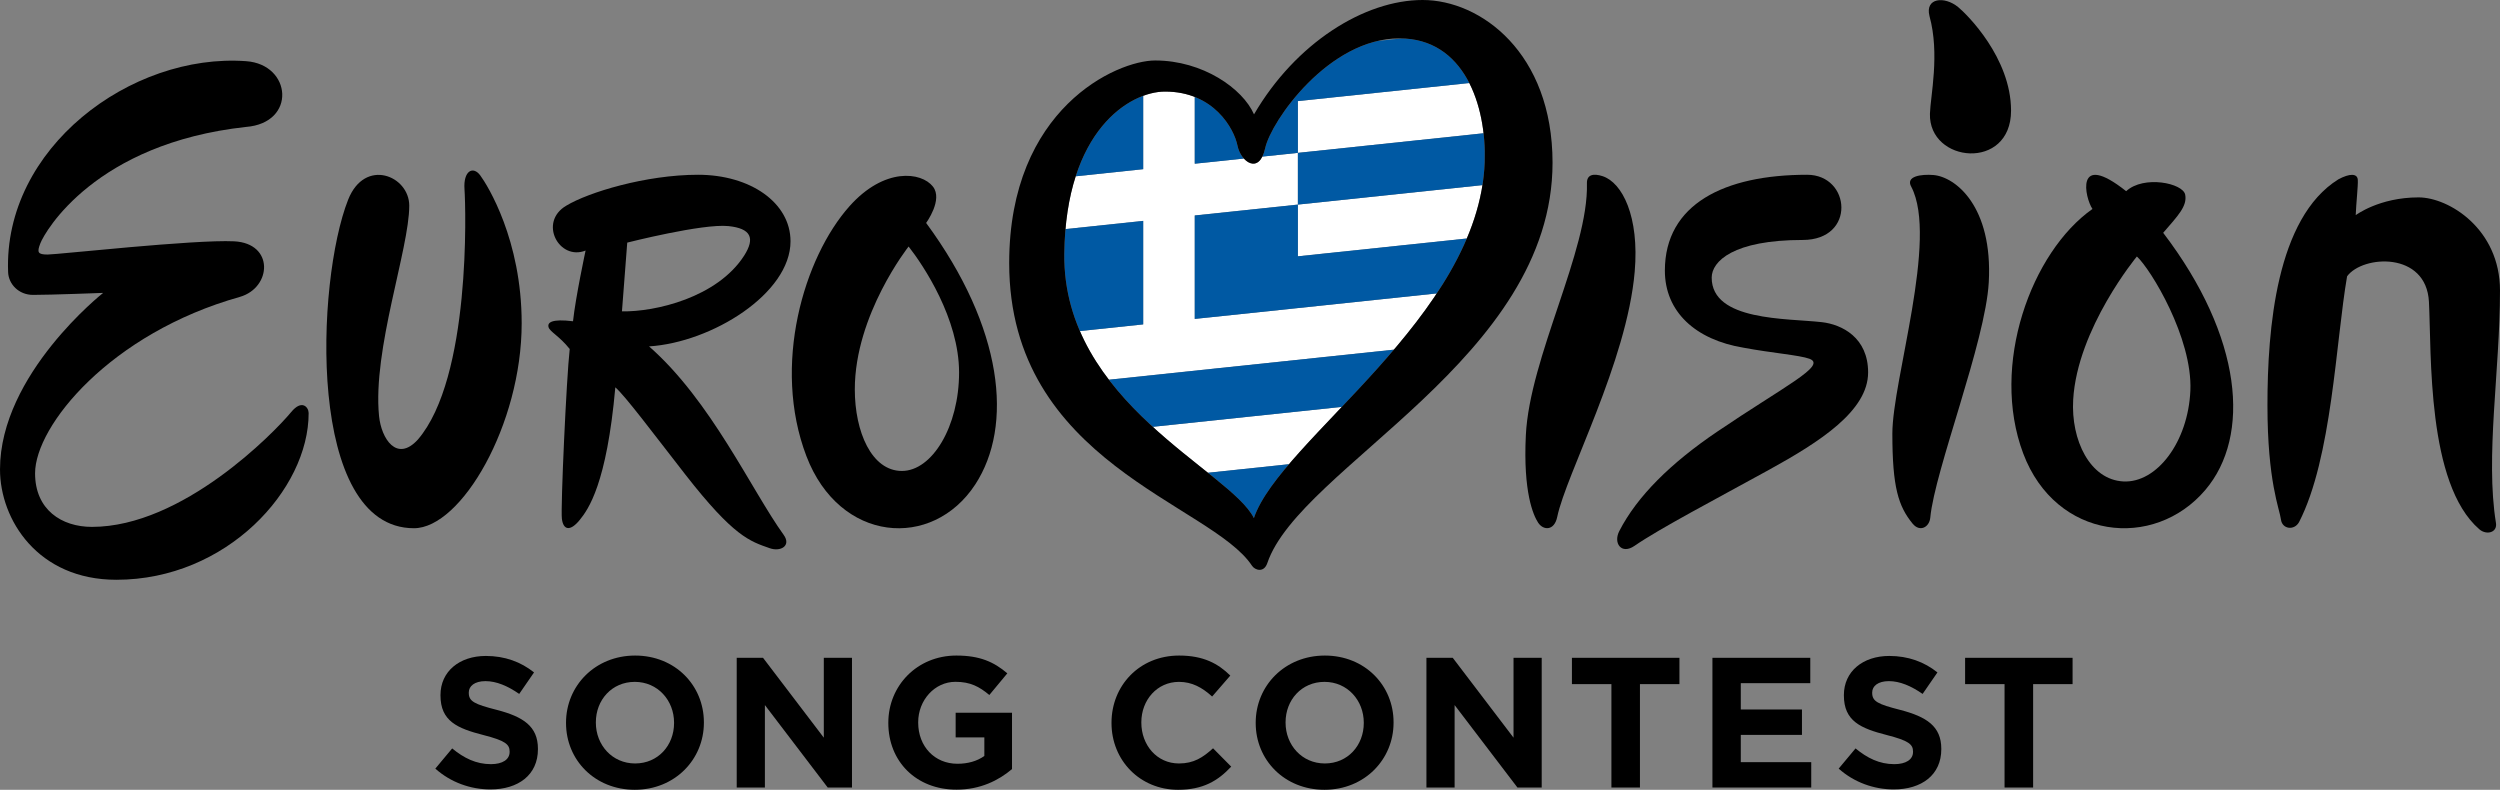 <svg xmlns="http://www.w3.org/2000/svg" xmlns:xlink="http://www.w3.org/1999/xlink" version="1.0" x="0px" y="0px" style="enable-background:new 0 0 841.89 595.28;" xml:space="preserve" viewBox="131.97 208.22 576.65 182.17">
<rect x="131.97" y="208.22" width="576.65" height="182.17" fill="#808080" stroke="none"/>
<style type="text/css">
	.st0{clip-path:url(#SVGID_2_);}
	.st1{fill:#FFFFFF;}
	.st2{fill:#0059A3;}
</style>
<g id="Layer_2">
	<g>
		<defs>
			<path id="SVGID_1_" d="M377.46,266.77c0.32-28.51,15.16-37.43,23.23-37.43c11.28,0,15.94,8.61,16.71,12.43     c0.76,3.81,5.03,6.86,6.4,0.61c1.37-6.25,14.65-25.31,30.96-25.31c14.94,0,20.12,15.41,19.67,28.52     c-1.22,35.68-47.19,64.15-53.24,82.14C415.82,316.83,377.08,301.08,377.46,266.77z"/>
		</defs>
		<clipPath id="SVGID_2_">
			<use xlink:href="#SVGID_1_" style="overflow:visible;"/>
		</clipPath>
		<g class="st0">
			<g>
				<g>
					<polygon class="st1" points="532.41,256.68 532.41,244.75 431.34,255.41 431.34,267.34      "/>
					<polygon class="st1" points="532.41,208.95 408.66,222 431.34,219.61      "/>
					<polygon class="st1" points="371.88,321.35 532.41,304.42 532.41,292.48 371.88,309.41      "/>
					<polygon class="st1" points="407.55,222.12 395.66,223.37 395.66,247.24 371.88,249.75 371.88,261.68 395.66,259.17        395.66,283.04 371.88,285.55 371.88,297.48 532.41,280.55 532.41,268.61 431.34,279.28 407.55,281.78 407.55,257.92        431.34,255.41 431.34,243.48 407.55,245.98      "/>
					<polygon class="st1" points="431.34,243.48 532.41,232.81 532.41,220.88 431.34,231.54      "/>
				</g>
				<g>
					<polygon class="st2" points="532.41,292.48 371.88,309.41 371.88,297.48 532.41,280.55      "/>
				</g>
				<g>
					<polygon class="st2" points="532.41,304.42 371.88,321.35 371.88,333.28 532.41,316.35      "/>
				</g>
				<g>
					<polygon class="st2" points="395.66,223.37 371.88,225.88 371.88,237.81 371.88,249.75 395.66,247.24      "/>
					<polygon class="st2" points="371.88,261.68 371.88,273.61 371.88,285.55 395.66,283.04 395.66,259.17      "/>
					<polygon class="st2" points="532.41,220.88 532.41,208.95 431.34,219.61 407.55,222.12 407.55,245.98 431.34,243.48        431.34,231.54      "/>
					<polygon class="st2" points="407.55,281.78 431.34,279.28 532.41,268.61 532.41,256.68 431.34,267.34 431.34,255.41        407.55,257.92      "/>
					<polygon class="st2" points="532.41,244.75 532.41,232.81 431.34,243.48 431.34,255.41      "/>
				</g>
			</g>
		</g>
	</g>
</g>
<g id="logo">
	<path d="M630.93,261.92c3.32-3.86,5.59-6.12,5.08-8.79c-0.51-2.68-9.58-4.54-13.62-0.81c-11.94-9.48-9.5,1.62-7.77,4.1   c-14.11,9.92-23.65,36.03-15.97,56.41c7.51,19.92,30.15,22.38,42.02,8.38C651.19,308.8,649.31,286.02,630.93,261.92 M621.75,319.27   c-7.71-0.39-12.12-9.52-11.58-18.85c0.95-16.44,14.69-33.04,14.69-33.04c3.21,2.93,12.86,18.8,12.34,30.94   C636.68,310.18,629.46,319.66,621.75,319.27z"/>
	<g>
		<g>
			<path d="M232.38,385.51l3.89-4.66c2.69,2.22,5.51,3.63,8.93,3.63c2.69,0,4.32-1.07,4.32-2.82v-0.09c0-1.67-1.03-2.52-6.03-3.8     c-6.03-1.54-9.92-3.21-9.92-9.15v-0.08c0-5.43,4.36-9.02,10.47-9.02c4.36,0,8.08,1.37,11.11,3.8l-3.42,4.96     c-2.65-1.84-5.26-2.95-7.78-2.95c-2.52,0-3.85,1.15-3.85,2.61v0.09c0,1.97,1.28,2.61,6.46,3.93c6.07,1.58,9.49,3.76,9.49,8.98     v0.09c0,5.94-4.53,9.28-10.99,9.28C240.54,390.3,235.97,388.72,232.38,385.51z"/>
		</g>
		<path d="M278.47,359.43c-9.23,0-15.94,6.97-15.94,15.48V375c0,8.51,6.63,15.39,15.86,15.39c9.23,0,15.94-6.97,15.94-15.47v-0.09    C294.33,366.32,287.7,359.43,278.47,359.43z M287.45,375c0,5.13-3.68,9.32-8.98,9.32c-5.3,0-9.06-4.27-9.06-9.41v-0.09    c0-5.13,3.68-9.32,8.98-9.32c5.3,0,9.06,4.28,9.06,9.41V375z"/>
		<g>
			<polygon points="301.9,359.95 307.97,359.95 321.99,378.37 321.99,359.95 328.49,359.95 328.49,389.87 322.89,389.87      308.4,370.85 308.4,389.87 301.9,389.87    "/>
		</g>
		<g>
			<path d="M336.87,375v-0.09c0-8.51,6.63-15.48,15.69-15.48c5.39,0,8.64,1.45,11.76,4.1l-4.15,5c-2.31-1.92-4.36-3.04-7.82-3.04     c-4.79,0-8.59,4.23-8.59,9.32v0.09c0,5.47,3.76,9.49,9.06,9.49c2.39,0,4.53-0.6,6.2-1.8v-4.28h-6.62v-5.69h13v13     c-3.08,2.61-7.31,4.74-12.78,4.74C343.29,390.38,336.87,383.84,336.87,375z"/>
		</g>
		<g>
			<path d="M388.35,375v-0.09c0-8.51,6.41-15.48,15.6-15.48c5.64,0,9.02,1.88,11.8,4.62l-4.19,4.83c-2.31-2.1-4.66-3.38-7.65-3.38     c-5.04,0-8.68,4.19-8.68,9.32v0.09c0,5.13,3.55,9.41,8.68,9.41c3.42,0,5.51-1.37,7.86-3.5l4.19,4.23     c-3.08,3.29-6.5,5.34-12.27,5.34C394.89,390.38,388.35,383.59,388.35,375z"/>
		</g>
		<path d="M437.56,359.43c-9.24,0-15.95,6.97-15.95,15.48V375c0,8.51,6.63,15.39,15.86,15.39c9.23,0,15.94-6.97,15.94-15.47v-0.09    C453.42,366.32,446.79,359.43,437.56,359.43z M446.54,375c0,5.13-3.68,9.32-8.98,9.32c-5.3,0-9.06-4.27-9.06-9.41v-0.09    c0-5.13,3.68-9.32,8.98-9.32c5.3,0,9.06,4.28,9.06,9.41V375z"/>
		<g>
			<polygon points="460.99,359.95 467.06,359.95 481.08,378.37 481.08,359.95 487.58,359.95 487.58,389.87 481.98,389.87      467.49,370.85 467.49,389.87 460.99,389.87    "/>
		</g>
		<g>
			<polygon points="503.66,366.02 494.55,366.02 494.55,359.95 519.35,359.95 519.35,366.02 510.24,366.02 510.24,389.87      503.66,389.87    "/>
		</g>
		<g>
			<polygon points="526.96,359.95 549.53,359.95 549.53,365.8 533.5,365.8 533.5,371.87 547.61,371.87 547.61,377.73 533.5,377.73      533.5,384.02 549.75,384.02 549.75,389.87 526.96,389.87    "/>
		</g>
		<g>
			<path d="M556.08,385.51l3.89-4.66c2.69,2.22,5.51,3.63,8.94,3.63c2.69,0,4.32-1.07,4.32-2.82v-0.09c0-1.67-1.03-2.52-6.03-3.8     c-6.03-1.54-9.92-3.21-9.92-9.15v-0.08c0-5.43,4.36-9.02,10.47-9.02c4.36,0,8.08,1.37,11.11,3.8l-3.42,4.96     c-2.65-1.84-5.26-2.95-7.78-2.95c-2.52,0-3.85,1.15-3.85,2.61v0.09c0,1.97,1.28,2.61,6.45,3.93c6.07,1.58,9.49,3.76,9.49,8.98     v0.09c0,5.94-4.53,9.28-10.99,9.28C564.25,390.3,559.67,388.72,556.08,385.51z"/>
		</g>
		<g>
			<polygon points="594.34,366.02 585.24,366.02 585.24,359.95 610.03,359.95 610.03,366.02 600.93,366.02 600.93,389.87      594.34,389.87    "/>
		</g>
	</g>
	<path d="M188.7,237.5c-34.76,3.81-46.35,24.09-47.42,26.84c-0.82,2.1-0.61,2.59,1.68,2.59c2.29,0,33.86-3.5,43-3.05   c9.3,0.46,8.69,10.67,1.37,12.81c-29.88,8.39-47.27,29.73-47.27,40.71c0,8.38,6.1,12.35,13.11,12.35   c20.89,0,42.02-21.71,45.96-26.48c2.48-3.01,4.02-1.12,4.03,0.22c0.04,17.64-18.92,38.46-44.35,38.46   c-18.14,0-26.84-13.88-26.84-25.46c0-21.96,23.79-40.71,23.79-40.71s-12.06,0.46-16.17,0.46c-3.33,0-5.65-2.51-5.75-5.25   c-1.12-28.55,28.29-50.59,54.9-48.66C199.27,223.08,200.44,236.58,188.7,237.5z"/>
	<path d="M219.4,304.17c0.52,5.24,4.09,10.76,8.94,5.46c12.28-14.25,11.07-53.52,10.77-57.76c-0.3-4.25,1.97-5.46,3.64-3.19   c1.67,2.27,9.55,14.86,9.55,34.11c0,23.35-13.93,47.27-24.85,47.27c-24.86,0-22.61-56.97-15.18-75.77   c3.86-9.76,14.1-5.53,14.1,1.37C226.37,265.66,217.88,288.86,219.4,304.17z"/>
	<path d="M345.59,259.64c0,0,3.95-5.36,1.57-8.38c-2.67-3.41-11.22-4.47-19.23,4.51c-10.55,11.82-17.94,36.75-9.95,57.67   c7.64,20,29.03,21.69,38.94,6.53C365.75,306.43,363.43,283.89,345.59,259.64z M340,316.85c-6.98,0-10.86-9.02-10.86-18.81   c0-17.26,12.41-32.96,12.41-32.96c3.41,4.35,11.64,16.64,11.64,29.07C353.19,306.59,346.98,316.85,340,316.85z"/>
	<path d="M281.68,288.12c14.49-0.92,32.63-12.2,32.63-24.24c0-8.92-9.28-15.35-21.33-15.35c-12.05,0-25.33,4.07-30.36,7.11   c-6.56,3.81-1.68,12.81,4.42,10.37c0,0-2.29,10.67-2.9,16.31c-4.95-0.61-5.95,0.3-5.64,1.37c0.31,1.07,2.44,1.98,4.88,5.03   c-0.76,6.71-2.11,36.54-1.81,39.13c0.31,2.61,1.88,3.06,4.12,0.3c1.98-2.44,6.23-8.33,8.21-30.59c2.29,1.98,8.54,10.35,16.16,20.13   c11.18,14.33,14.87,15.37,19.46,16.98c2.48,0.88,5.03-0.55,3.21-3.08C305.31,321.29,295.97,300.63,281.68,288.12z M276.65,264.18   c0,0,17.38-4.42,23.33-3.81c5.18,0.53,6.25,2.74,3.62,6.84c-6.21,9.64-20.48,12.97-28.17,12.83   C276.04,272.27,276.65,264.18,276.65,264.18z"/>
	<path d="M501.61,248.85c4.56,1.48,8.52,9.29,7.42,22.05c-1.8,20.83-15.83,46.72-17.87,56.55c-0.68,3.29-3.24,3.13-4.41,1.32   c-1.12-1.73-3.47-7.03-2.83-20.14c0.87-17.98,14.5-42.62,14.09-58.12C497.95,248.44,499.57,248.19,501.61,248.85z"/>
	<path d="M547.78,263.57c-16.01,0-20.99,4.93-20.99,8.69c0,10.06,17.38,9.35,25.41,10.27c4.65,0.53,10.67,3.56,10.67,11.59   c0,8.87-11.11,16-22.9,22.49c-12.39,6.82-25.16,13.5-30.99,17.52c-3,2.07-4.94-0.6-3.51-3.4c4.14-8.08,11.9-15.69,22.51-22.89   c15.54-10.54,25.52-15.34,21.35-16.87c-2.31-0.84-8.64-1.32-15.15-2.54c-11.18-1.83-18.19-8.34-18.19-17.79   c0-15.35,13.75-22.11,32.81-22.11C558.89,248.53,560.13,263.57,547.78,263.57z"/>
	<path d="M577.94,248.59c5.07,0.43,13.72,7.22,12.76,24.74c-0.76,13.76-12.47,43.36-13.49,54.27c-0.2,2.22-2.4,3.45-4.08,1.4   c-3.28-4.01-4.67-8.37-4.67-20.75c0-12.38,10.62-44.95,4.38-56.92C571.41,248.86,575.13,248.36,577.94,248.59z"/>
	<path d="M577.02,211.91c-1.06-4.18,3.43-4.65,6.61-2.06c2.04,1.67,12.21,11.73,12.21,23.89c0,13.95-19.03,12.11-18.71,0.7   C577.24,230.44,579.45,220.68,577.02,211.91z"/>
	<path d="M703.86,330.31c-12.17-10.5-11.02-40.57-11.63-52.47c-0.6-11.69-15.28-10.79-18.88-5.89c-2.6,14.99-3.48,41.91-11.08,56.7   c-1.1,2-3.9,1.66-4.18-0.62c-0.3-2.4-3.11-8.67-3.11-26.35c0-17.68,2.06-43.19,16.35-52.09c2.6-1.4,4.39-1.4,4.49,0.1   c0.09,1.31-0.38,5.46-0.48,8.16c0,0,5.4-4.1,14.49-4.1c7,0,18.79,7.29,18.79,21.48c0,18.58-3.42,38.3-0.93,53.63   C708.04,331.08,705.5,331.72,703.86,330.31z"/>
	<path d="M460.11,208.22c-13.42,0-29.29,9.91-38.89,26.38c-2.59-5.95-11.83-12.43-22.8-12.43c-8.84,0-33.67,11.05-33.67,46.73   c0,46.05,46.59,55.51,56.01,69.82c0.65,0.99,2.73,1.73,3.53-0.62c7.51-22.18,65.79-47.24,65.79-92.37   C490.06,220.42,473.53,208.22,460.11,208.22z M377.46,266.77c0.32-28.51,15.16-37.43,23.23-37.43c11.28,0,15.94,8.61,16.71,12.43   c0.76,3.81,5.03,6.86,6.4,0.61c1.37-6.25,14.65-25.31,30.96-25.31c14.94,0,20.12,15.41,19.67,28.52   c-1.22,35.68-47.19,64.15-53.24,82.14C415.82,316.83,377.08,301.08,377.46,266.77z"/>
</g>
</svg>
